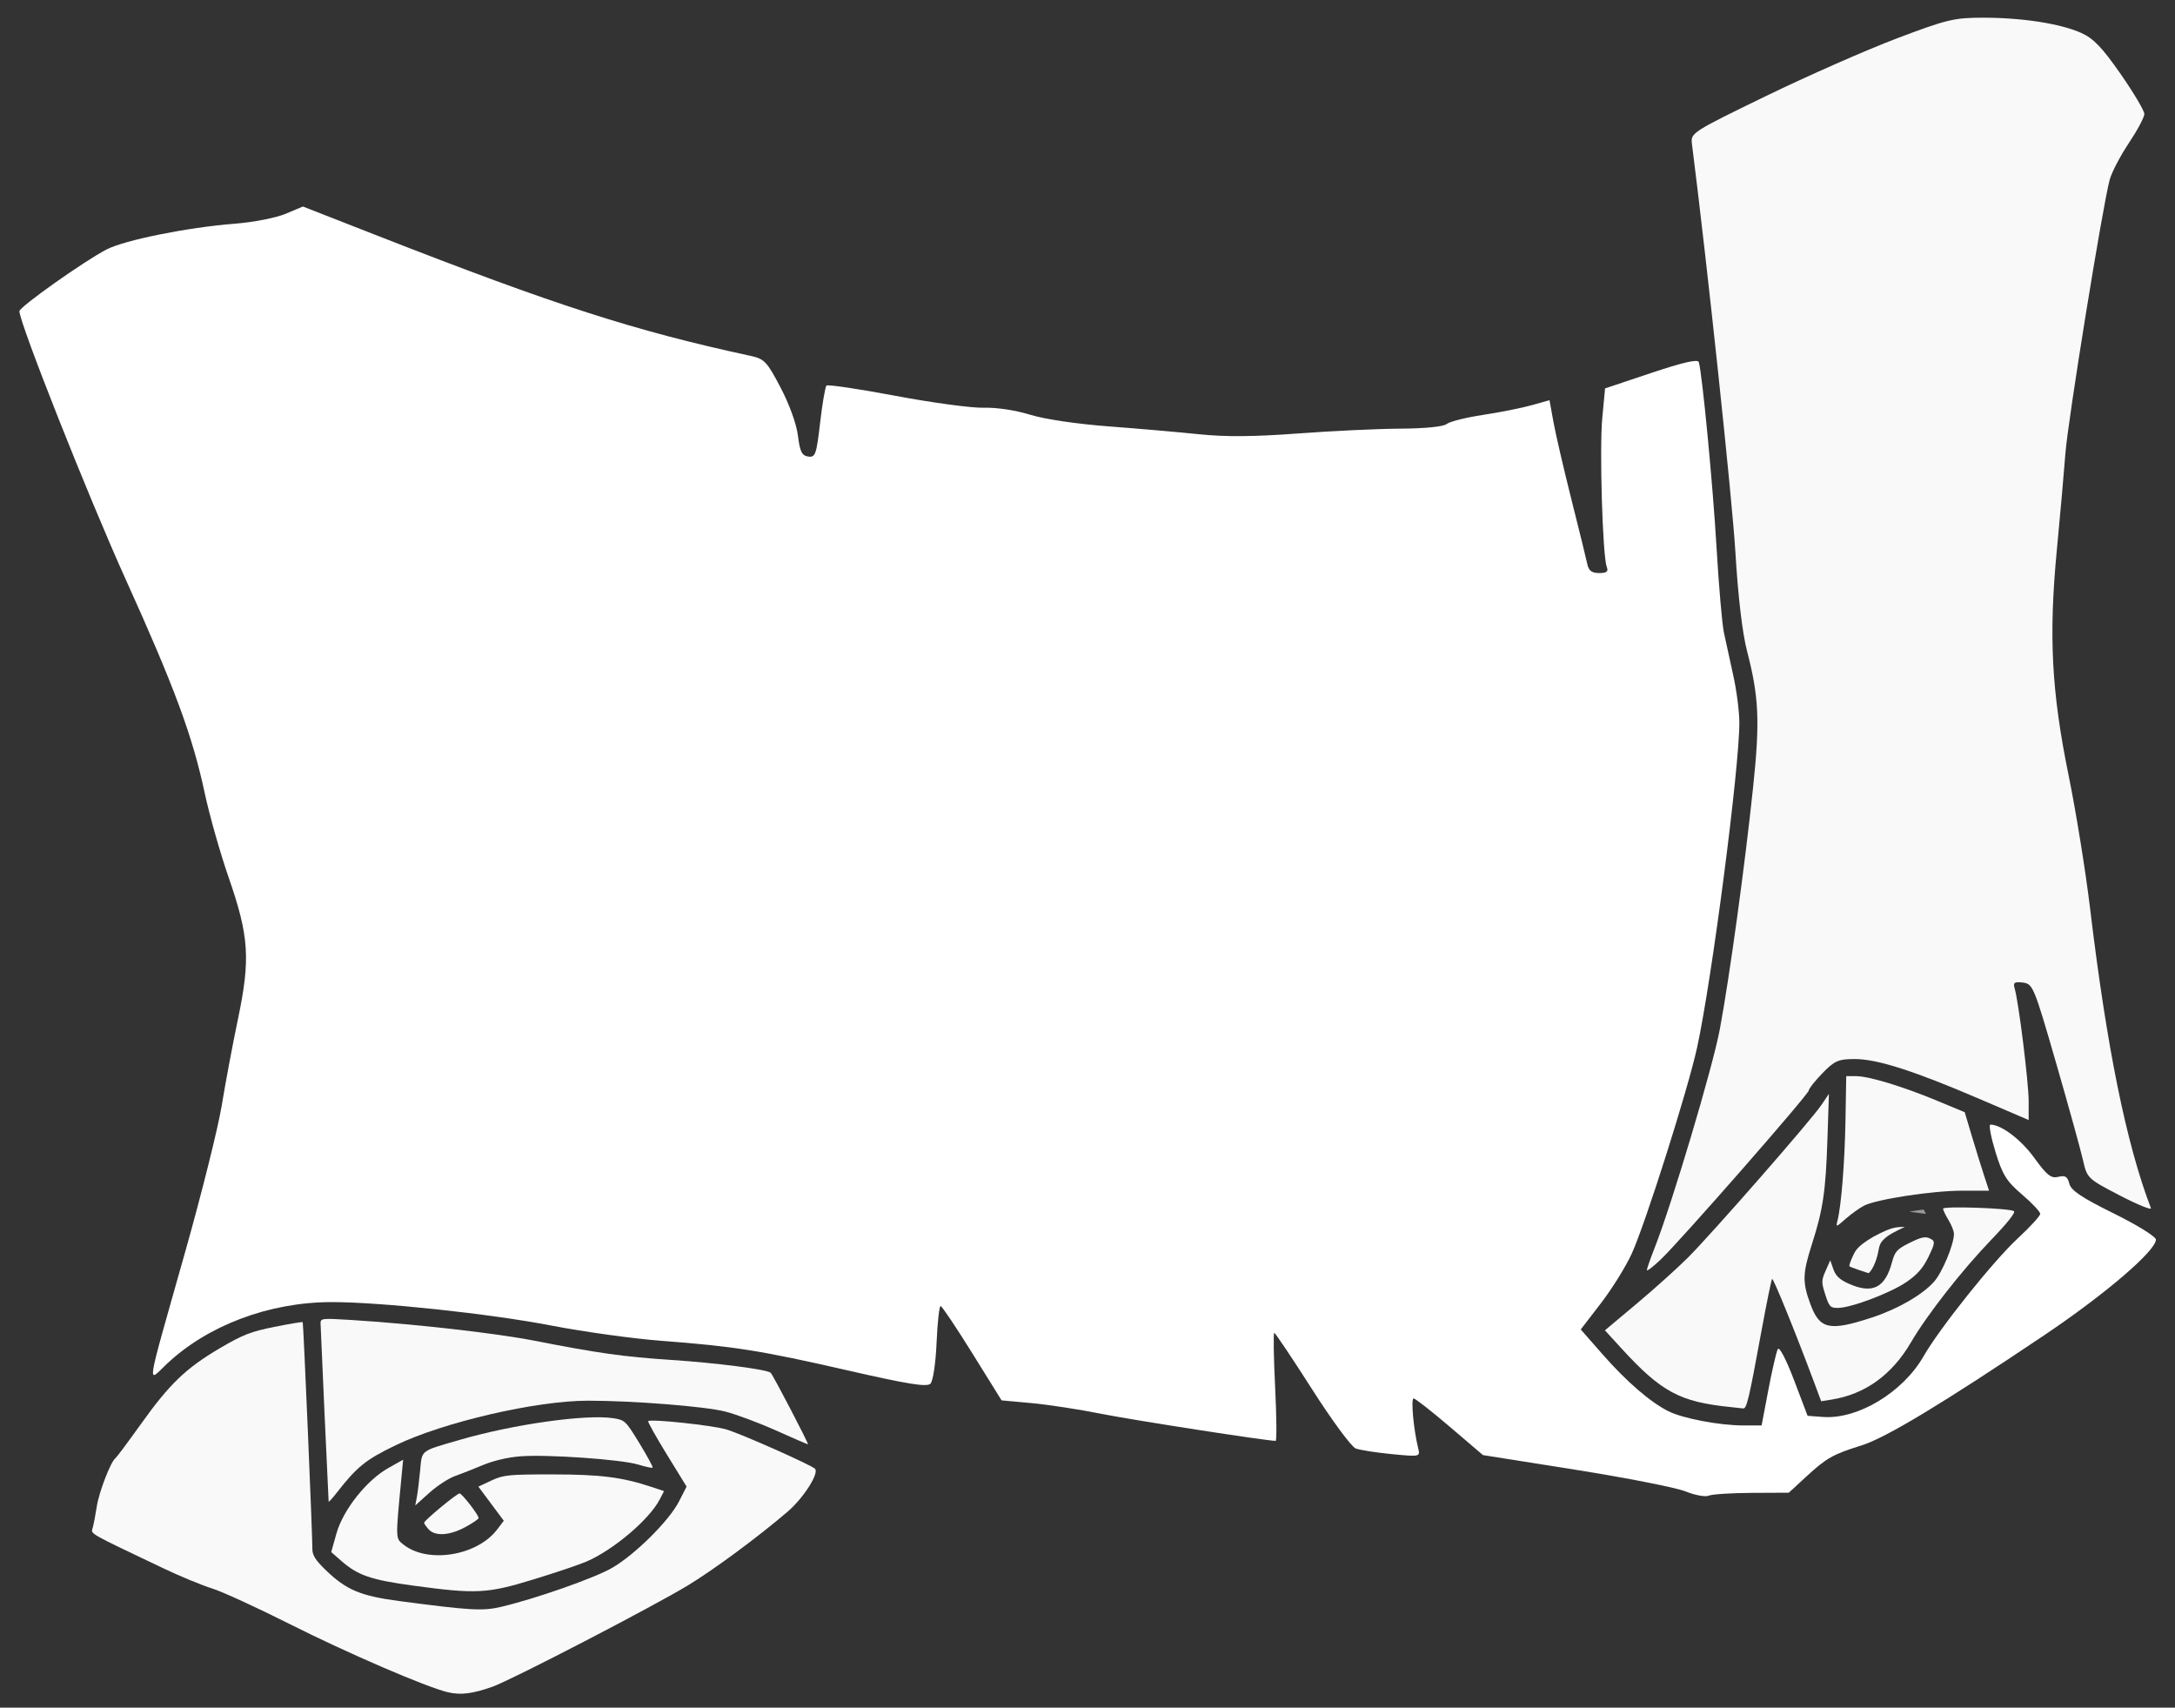 <?xml version="1.0" encoding="UTF-8" standalone="no"?>
<!-- Created with Inkscape (http://www.inkscape.org/) -->

<svg
   xmlns:dc="http://purl.org/dc/elements/1.1/"
   xmlns:cc="http://creativecommons.org/ns#"
   xmlns:rdf="http://www.w3.org/1999/02/22-rdf-syntax-ns#"
   xmlns:svg="http://www.w3.org/2000/svg"
   xmlns="http://www.w3.org/2000/svg"
   xmlns:sodipodi="http://sodipodi.sourceforge.net/DTD/sodipodi-0.dtd"
   xmlns:inkscape="http://www.inkscape.org/namespaces/inkscape"
   width="301.944mm"
   height="237.037mm"
   viewBox="0 0 301.944 237.037"
   version="1.1"
   id="svg1398"
   inkscape:version="0.92.4 (5da689c313, 2019-01-14)"
   sodipodi:docname="scroll.svg">
  <rect x="0" y="0" width="301.944" height="237.037" fill="#333333" stroke="none"/>
  <defs
     id="defs1392" />
  <sodipodi:namedview
     id="base"
     pagecolor="#ffffff"
     bordercolor="#666666"
     borderopacity="1.0"
     inkscape:pageopacity="0.0"
     inkscape:pageshadow="2"
     inkscape:zoom="0.49497475"
     inkscape:cx="372.03428"
     inkscape:cy="352.96293"
     inkscape:document-units="mm"
     inkscape:current-layer="layer1"
     showgrid="false"
     inkscape:window-width="1920"
     inkscape:window-height="1017"
     inkscape:window-x="1072"
     inkscape:window-y="394"
     inkscape:window-maximized="1"
     fit-margin-top="0"
     fit-margin-left="0"
     fit-margin-right="0"
     fit-margin-bottom="0" />
  <g
     inkscape:label="Layer 1"
     inkscape:groupmode="layer"
     id="layer1"
     transform="translate(24.231,-5.691)">
    <path
       style="opacity:1;vector-effect:none;fill:#ffffff;fill-opacity:1;stroke:none;stroke-width:7.805;stroke-linecap:butt;stroke-linejoin:miter;stroke-miterlimit:4;stroke-dasharray:none;stroke-dashoffset:0;stroke-opacity:1"
       d="m 791.504,802.676 c -5,-1.999 -30.911,-7.094 -57.579,-11.324 l -48.487,-7.69 -17.38,-14.833 c -9.559,-8.158 -18.086,-14.833 -18.948,-14.833 -1.507,0 -0.039,16.177 2.352,25.906 1.151,4.683 1.122,4.69 -13.75,3.257 -8.197,-0.79 -16.722,-2.123 -18.944,-2.963 -2.222,-0.839 -12.514,-14.806 -22.871,-31.036 -10.357,-16.23 -19.261,-29.51 -19.787,-29.51 -0.526,0 -0.327,12.728 0.443,28.284 0.77,15.556 0.894,28.284 0.277,28.284 -4.766,0 -75.353,-10.958 -91.634,-14.225 -11.239,-2.255 -27.524,-4.751 -36.188,-5.545 l -15.753,-1.444 -15.33,-24.659 c -8.431,-13.563 -15.903,-24.699 -16.604,-24.749 -0.701,-0.049 -1.652,8.544 -2.113,19.095 -0.481,11 -1.862,20.208 -3.237,21.583 -1.85,1.85 -11.751,0.259 -43.344,-6.966 -45.576,-10.423 -59.181,-12.581 -97.832,-15.522 -14.62,-1.112 -40.53,-4.712 -57.579,-7.999 -32.281,-6.224 -89.693,-12.333 -115.197,-12.257 -32.529,0.096 -64.575,12.15 -86.063,32.37 -10.478,9.861 -11.496,16.068 9.618,-58.677 8.632,-30.557 17.256,-65.104 19.164,-76.772 1.909,-11.667 5.751,-32.123 8.54,-45.457 6.524,-31.201 5.733,-43.139 -4.885,-73.741 C 23.96,468.477 18.322,448.618 15.865,437.124 9.411,406.929 0.085,381.709 -25.715,324.681 -45.191,281.633 -81.268,190.587 -81.268,184.483 c 0,-2.231 33.786,-26.171 45.585,-32.301 9.534,-4.953 42.709,-11.635 67.091,-13.513 9.771,-0.753 21.692,-3.066 26.736,-5.189 l 9.102,-3.83 39.385,15.409 c 93.073,36.414 133.97,49.586 194.949,62.791 7.455,1.614 8.688,2.905 15.915,16.666 4.601,8.76 8.353,19.167 9.091,25.216 1.015,8.315 2.05,10.413 5.372,10.889 3.752,0.537 4.302,-1.022 6.237,-17.685 1.167,-10.051 2.668,-18.82 3.336,-19.488 0.668,-0.668 16.953,1.751 36.19,5.374 19.237,3.623 40.063,6.427 46.281,6.231 6.566,-0.207 16.679,1.316 24.124,3.633 7.57,2.356 24.45,4.867 41.223,6.132 15.622,1.178 37.041,3.042 47.597,4.141 13.501,1.406 28.779,1.282 51.518,-0.421 17.779,-1.331 41.952,-2.471 53.719,-2.534 12.925,-0.069 22.522,-1.032 24.244,-2.433 1.568,-1.275 10.123,-3.419 19.012,-4.765 8.889,-1.346 20.369,-3.629 25.51,-5.075 l 9.347,-2.628 2.071,11.434 c 1.139,6.289 5.392,24.616 9.451,40.728 4.059,16.112 7.802,31.34 8.319,33.84 0.682,3.301 2.37,4.546 6.167,4.546 3.979,0 4.93,-0.778 3.978,-3.258 -2.177,-5.673 -3.862,-61.758 -2.341,-77.936 l 1.46,-15.533 24.19,-8.092 c 16.734,-5.598 24.414,-7.348 24.917,-5.68 1.791,5.939 7.376,64.288 9.299,97.162 1.164,19.889 2.892,39.89 3.84,44.447 0.949,4.557 3.153,14.649 4.898,22.427 1.746,7.778 3.19,18.926 3.209,24.774 0.077,23.417 -14.401,134.756 -22.131,170.185 -4.821,22.097 -27.068,92.252 -34.262,108.042 -3.049,6.691 -10.302,18.355 -16.119,25.919 l -10.576,13.753 11.442,13.033 c 12.487,14.222 24.829,24.907 34.345,29.732 7.566,3.836 26.879,7.511 39.476,7.511 h 9.48 l 3.556,-18.688 c 1.956,-10.278 4.17,-19.86 4.921,-21.293 0.794,-1.515 4.345,5.247 8.489,16.162 l 7.124,18.767 8.067,0.605 c 18.209,1.365 41.865,-12.897 52.664,-31.75 8.446,-14.744 36.565,-49.933 49.389,-61.805 6.464,-5.985 11.753,-11.768 11.753,-12.851 0,-1.083 -4.308,-5.652 -9.572,-10.152 -8.105,-6.928 -10.237,-10.359 -13.908,-22.381 -2.385,-7.809 -3.563,-14.198 -2.618,-14.198 5.71,0 16.075,7.855 22.996,17.427 6.621,9.157 8.802,10.879 12.582,9.93 3.59,-0.901 4.826,-0.136 5.754,3.561 0.897,3.572 6.513,7.339 23.279,15.611 12.161,6 22.097,12.155 22.097,13.689 0,5.884 -26.62,28.671 -58.589,50.155 -53.085,35.673 -82.96,53.696 -95.527,57.628 -15.21,4.759 -18.437,6.583 -29.211,16.514 l -8.997,8.294 -19.5,0.093 c -10.725,0.051 -20.864,0.714 -22.531,1.474 -1.667,0.759 -7.122,-0.255 -12.122,-2.254 z"
       id="path2001"
       inkscape:connector-curvature="0"
       transform="scale(0.265)" />
    <path
       style="opacity:1;vector-effect:none;fill:#f9f9f9;fill-opacity:1;stroke:none;stroke-width:7.805;stroke-linecap:butt;stroke-linejoin:miter;stroke-miterlimit:4;stroke-dasharray:none;stroke-dashoffset:0;stroke-opacity:1"
       d="m 771.301,686.787 c 0,-0.732 1.808,-5.917 4.017,-11.522 9.224,-23.402 30.513,-94.808 34.237,-114.837 5.123,-27.551 13.045,-85.168 17.393,-126.496 3.649,-34.686 3.078,-47.421 -3.213,-71.605 -2.418,-9.295 -4.689,-28.639 -6.05,-51.518 -1.66,-27.919 -14.65,-149.963 -22.786,-214.095 -0.711,-5.601 0.194,-6.182 38.85,-24.949 21.768,-10.568 52.541,-24.124 68.386,-30.126 26.404,-10 30.199,-10.91 45.457,-10.896 20.456,0.019 40.19,3.079 51.167,7.935 6.44,2.849 11.043,7.634 20.72,21.542 6.843,9.834 12.438,19.267 12.434,20.963 0,1.696 -3.652,8.538 -8.108,15.205 -4.456,6.667 -8.973,15.305 -10.038,19.196 -3.653,13.345 -21.925,126.261 -23.211,143.438 -0.707,9.445 -2.722,32.154 -4.477,50.464 -4.326,45.135 -2.807,74.218 6.175,118.231 3.855,18.89 8.917,50.255 11.248,69.701 8.732,72.82 18.937,123.095 31.84,156.86 0.485,1.269 -6.833,-1.698 -16.262,-6.593 -16.839,-8.742 -17.181,-9.069 -19.296,-18.469 -1.184,-5.263 -7.537,-28.207 -14.116,-50.986 -11.53,-39.918 -12.159,-41.44 -17.386,-42.073 -4.445,-0.539 -5.223,0.008 -4.317,3.03 2.087,6.962 7.345,49.286 7.345,59.124 v 9.841 l -25.759,-11.046 c -34.482,-14.787 -53.576,-20.896 -65.315,-20.896 -8.562,0 -10.618,0.897 -16.915,7.381 -3.943,4.06 -7.168,8.124 -7.168,9.031 0,1.976 -67.1,78.586 -77.544,88.535 -4.02,3.829 -7.309,6.363 -7.309,5.631 z"
       id="path2003"
       inkscape:connector-curvature="0"
       transform="scale(0.265)" />
    <path
       style="opacity:1;vector-effect:none;fill:#f9f9f9;fill-opacity:1;stroke:none;stroke-width:7.805;stroke-linecap:butt;stroke-linejoin:miter;stroke-miterlimit:4;stroke-dasharray:none;stroke-dashoffset:0;stroke-opacity:1"
       d="m 815.033,758.494 c -26.393,-2.656 -36.218,-7.944 -57.017,-30.683 l -8.69,-9.501 16.613,-13.923 c 9.137,-7.658 21.189,-18.49 26.782,-24.07 12.557,-12.529 64.405,-71.788 69.92,-79.914 l 4.036,-5.947 -0.777,23.571 c -0.906,27.476 -2.293,36.926 -8.067,54.952 -4.983,15.555 -5.115,20.025 -0.929,31.437 4.934,13.452 9.96,14.544 32.597,7.084 13.335,-4.395 26.152,-11.805 32.235,-18.636 4.316,-4.847 10.44,-19.559 10.44,-25.08 0,-1.4 -1.283,-4.65 -2.852,-7.223 -1.569,-2.573 -2.854,-5.253 -2.857,-5.957 -0.006,-1.464 34.599,-0.29 37.105,1.259 1.026,0.634 -3.292,6.115 -11.67,14.814 -15.488,16.082 -33.791,39.448 -42.277,53.974 -9.922,16.983 -24.005,27.134 -41.53,29.937 l -5.479,0.876 -3.655,-9.79 c -9.878,-26.46 -21.433,-54.905 -22.052,-54.285 -0.382,0.382 -2.857,12.478 -5.501,26.88 -6.721,36.615 -7.812,41.218 -9.708,40.958 -0.917,-0.126 -3.917,-0.455 -6.667,-0.732 z"
       id="path2005"
       inkscape:connector-curvature="0"
       transform="scale(0.265)" />
    <path
       style="opacity:1;vector-effect:none;fill:#f9f9f9;fill-opacity:1;stroke:none;stroke-width:7.805;stroke-linecap:butt;stroke-linejoin:miter;stroke-miterlimit:4;stroke-dasharray:none;stroke-dashoffset:0;stroke-opacity:1"
       d="M 143.164,907.884 C 132.024,905.27 90.471,887.353 60.273,872.142 43.12,863.502 24.825,855.117 19.619,853.508 14.412,851.9 3.054,847.209 -5.621,843.082 -45.728,824.007 -43.856,825.078 -42.884,821.785 c 0.494,-1.675 1.464,-6.736 2.155,-11.247 1.169,-7.63 7.368,-23.599 9.831,-25.324 0.596,-0.417 6.6,-8.473 13.342,-17.902 15.07,-21.075 23.583,-29.233 41.478,-39.744 11.819,-6.943 16.047,-8.591 28.381,-11.064 7.971,-1.598 14.65,-2.713 14.842,-2.477 0.374,0.459 5.12,111.894 5.065,118.905 -0.025,3.177 1.68,5.843 7.047,11.016 10.795,10.405 18.187,13.499 38.735,16.211 37.054,4.891 43.425,5.251 53.053,3.001 17.904,-4.184 49.195,-15.17 58.24,-20.449 12.053,-7.033 29.78,-24.633 34.936,-34.685 l 4.031,-7.857 -10.36,-16.844 c -5.698,-9.264 -10.088,-17.116 -9.755,-17.449 1.265,-1.265 33.671,2.18 40.969,4.355 7.774,2.317 44.238,18.497 46.397,20.588 2.331,2.257 -6.01,15.346 -14.313,22.461 -15.317,13.125 -38.186,30.058 -51.87,38.408 -18.002,10.984 -92.587,49.679 -102.72,53.291 -10.365,3.695 -16.715,4.483 -23.435,2.906 z"
       id="path2007"
       inkscape:connector-curvature="0"
       transform="scale(0.265)" />
    <path
       style="opacity:1;vector-effect:none;fill:#f9f9f9;fill-opacity:1;stroke:none;stroke-width:7.805;stroke-linecap:butt;stroke-linejoin:miter;stroke-miterlimit:4;stroke-dasharray:none;stroke-dashoffset:0;stroke-opacity:1"
       d="m 80.726,808.026 c -0.198,-2.661 -4.217,-91.263 -4.238,-93.425 -0.025,-2.554 0.863,-2.655 15.331,-1.756 33.533,2.084 76.444,6.926 96.786,10.921 33.113,6.503 46.689,8.412 71.429,10.04 24.025,1.582 50.766,5.045 52.289,6.772 1.483,1.682 20.115,37.448 19.508,37.448 -0.309,0 -7.867,-3.27 -16.796,-7.268 -8.929,-3.997 -20.876,-8.455 -26.549,-9.906 -10.534,-2.694 -48.314,-5.684 -71.826,-5.684 -27.236,0 -75.681,11.214 -100.809,23.334 -15.784,7.614 -20.238,11.22 -31.171,25.237 -2.145,2.75 -3.924,4.679 -3.953,4.286 z"
       id="path2009"
       inkscape:connector-curvature="0"
       transform="scale(0.265)" />
    <path
       style="opacity:1;vector-effect:none;fill:#f9f9f9;fill-opacity:1;stroke:none;stroke-width:7.805;stroke-linecap:butt;stroke-linejoin:miter;stroke-miterlimit:4;stroke-dasharray:none;stroke-dashoffset:0;stroke-opacity:1"
       d="m 871.172,660.825 c 2.001,-7.991 3.787,-30.447 4.171,-52.44 l 0.405,-23.212 5.105,-0.002 c 6.697,-0.003 24.246,5.314 42.387,12.843 l 14.576,6.049 3.682,12.339 c 2.025,6.786 4.892,16.035 6.372,20.553 l 2.691,8.214 h -14.05 c -15.61,0 -44.949,4.482 -51.493,7.866 -2.327,1.203 -6.598,4.265 -9.492,6.804 -5.22,4.58 -5.255,4.587 -4.353,0.987 z"
       id="path2011"
       inkscape:connector-curvature="0"
       transform="scale(0.265)" />
    <path
       style="opacity:1;vector-effect:none;fill:#f9f9f9;fill-opacity:1;stroke:none;stroke-width:7.805;stroke-linecap:butt;stroke-linejoin:miter;stroke-miterlimit:4;stroke-dasharray:none;stroke-dashoffset:0;stroke-opacity:1"
       d="m 125.033,852.04 c -22.112,-2.995 -29.067,-5.388 -37.699,-12.97 l -5.254,-4.615 2.72,-9.668 c 3.499,-12.435 15.781,-27.937 27.235,-34.373 l 7.716,-4.336 -0.943,9.903 c -3.068,32.223 -3.102,31.245 1.224,34.647 12.676,9.971 38.442,5.806 48.898,-7.903 l 3.554,-4.66 -6.661,-8.948 -6.661,-8.948 6.864,-3.196 c 6.285,-2.927 8.97,-3.195 31.864,-3.189 25.079,0.006 36.556,1.446 51.736,6.488 l 6.796,2.257 -2.245,4.341 c -5.456,10.551 -24.316,26.535 -38.465,32.6 -3.843,1.647 -16.33,5.853 -27.749,9.347 -24.21,7.407 -29.89,7.698 -62.931,3.223 z"
       id="path2013"
       inkscape:connector-curvature="0"
       transform="scale(0.265)" />
    <path
       style="opacity:1;vector-effect:none;fill:#f9f9f9;fill-opacity:1;stroke:none;stroke-width:7.805;stroke-linecap:butt;stroke-linejoin:miter;stroke-miterlimit:4;stroke-dasharray:none;stroke-dashoffset:0;stroke-opacity:1"
       d="m 126.912,805.818 c 0.443,-2.321 1.221,-8.597 1.729,-13.945 1.054,-11.096 -0.253,-10.075 20.679,-16.157 28.12,-8.17 66.022,-13.539 80.38,-11.386 6.204,0.93 6.616,1.321 13.847,13.155 4.099,6.708 7.205,12.443 6.903,12.745 -0.302,0.302 -3.733,-0.425 -7.625,-1.616 -8.823,-2.7 -47.807,-5.405 -61.84,-4.292 -6.357,0.504 -13.942,2.277 -19.286,4.507 -4.844,2.021 -11.536,4.656 -14.871,5.854 -3.335,1.198 -9.361,5.144 -13.392,8.768 l -7.329,6.589 z"
       id="path2015"
       inkscape:connector-curvature="0"
       transform="scale(0.265)" />
    <path
       style="opacity:1;vector-effect:none;fill:#f9f9f9;fill-opacity:1;stroke:none;stroke-width:7.805;stroke-linecap:butt;stroke-linejoin:miter;stroke-miterlimit:4;stroke-dasharray:none;stroke-dashoffset:0;stroke-opacity:1"
       d="m 133.112,822.557 c -1.3,-1.437 -2.364,-2.988 -2.364,-3.448 0,-1.182 17.144,-15.368 18.573,-15.368 1.236,0 9.999,11.316 9.999,12.912 0,0.506 -3.141,2.629 -6.979,4.719 -8.195,4.46 -15.838,4.932 -19.228,1.186 z"
       id="path2017"
       inkscape:connector-curvature="0"
       transform="scale(0.265)" />
    <path
       style="opacity:1;vector-effect:none;fill:#f9f9f9;fill-opacity:1;stroke:none;stroke-width:7.805;stroke-linecap:butt;stroke-linejoin:miter;stroke-miterlimit:4;stroke-dasharray:none;stroke-dashoffset:0;stroke-opacity:1"
       d="m 864.769,699.597 c -2.061,-6.444 -2.046,-7.436 0.182,-12.487 l 2.421,-5.486 1.629,4.673 c 1.193,3.423 3.269,5.417 7.76,7.455 12.631,5.733 19.33,2.475 22.981,-11.175 1.446,-5.407 2.61,-6.744 8.438,-9.698 7.335,-3.717 9.357,-4.059 12.443,-2.105 1.675,1.06 1.367,2.605 -1.816,9.111 -2.847,5.818 -5.792,9.183 -11.446,13.077 -8.338,5.743 -29.064,13.585 -35.983,13.615 -3.981,0.017 -4.57,-0.605 -6.609,-6.981 z"
       id="path2019"
       inkscape:connector-curvature="0"
       transform="scale(0.265)" />
    <path
       style="opacity:1;vector-effect:none;fill:#f9f9f9;fill-opacity:1;stroke:none;stroke-width:7.805;stroke-linecap:butt;stroke-linejoin:miter;stroke-miterlimit:4;stroke-dasharray:none;stroke-dashoffset:0;stroke-opacity:1"
       d="m 882.383,686.714 c -2.554,-0.881 -4.769,-1.726 -4.921,-1.878 -0.348,-0.348 0.437,-2.672 2.032,-6.017 0.889,-1.864 1.504,-2.75 2.83,-4.076 2.187,-2.187 6.315,-4.906 10.765,-7.09 4.963,-2.436 7.582,-3.268 10.803,-3.433 l 2.582,-0.132 -3.363,1.65 c -4.092,2.008 -6.392,3.508 -7.975,5.201 -1.494,1.597 -2.026,2.797 -2.52,5.683 -0.469,2.74 -1.403,5.691 -2.558,8.081 -0.921,1.905 -2.252,3.677 -2.732,3.637 -0.164,-0.014 -2.387,-0.746 -4.942,-1.627 z"
       id="path2021"
       inkscape:connector-curvature="0"
       transform="scale(0.265)" />
    <path
       style="opacity:1;vector-effect:none;fill:#000080;fill-opacity:1;stroke:none;stroke-width:7.805;stroke-linecap:butt;stroke-linejoin:miter;stroke-miterlimit:4;stroke-dasharray:none;stroke-dashoffset:0;stroke-opacity:1"
       d=""
       id="path2023"
       inkscape:connector-curvature="0"
       transform="scale(0.265)" />
    <path
       style="opacity:1;vector-effect:none;fill:#999999;fill-opacity:1;stroke:none;stroke-width:7.805;stroke-linecap:butt;stroke-linejoin:miter;stroke-miterlimit:4;stroke-dasharray:none;stroke-dashoffset:0;stroke-opacity:1"
       d="m 913.469,656.786 c -1.847,-0.255 -3.779,-0.499 -4.293,-0.541 -0.56,-0.046 0.673,-0.311 3.071,-0.659 2.203,-0.32 4.029,-0.547 4.058,-0.505 0.244,0.359 1.154,2.024 1.154,2.111 0,0.144 -0.032,0.141 -3.99,-0.405 z"
       id="path2025"
       inkscape:connector-curvature="0"
       transform="scale(0.265)" />
  </g>
</svg>
